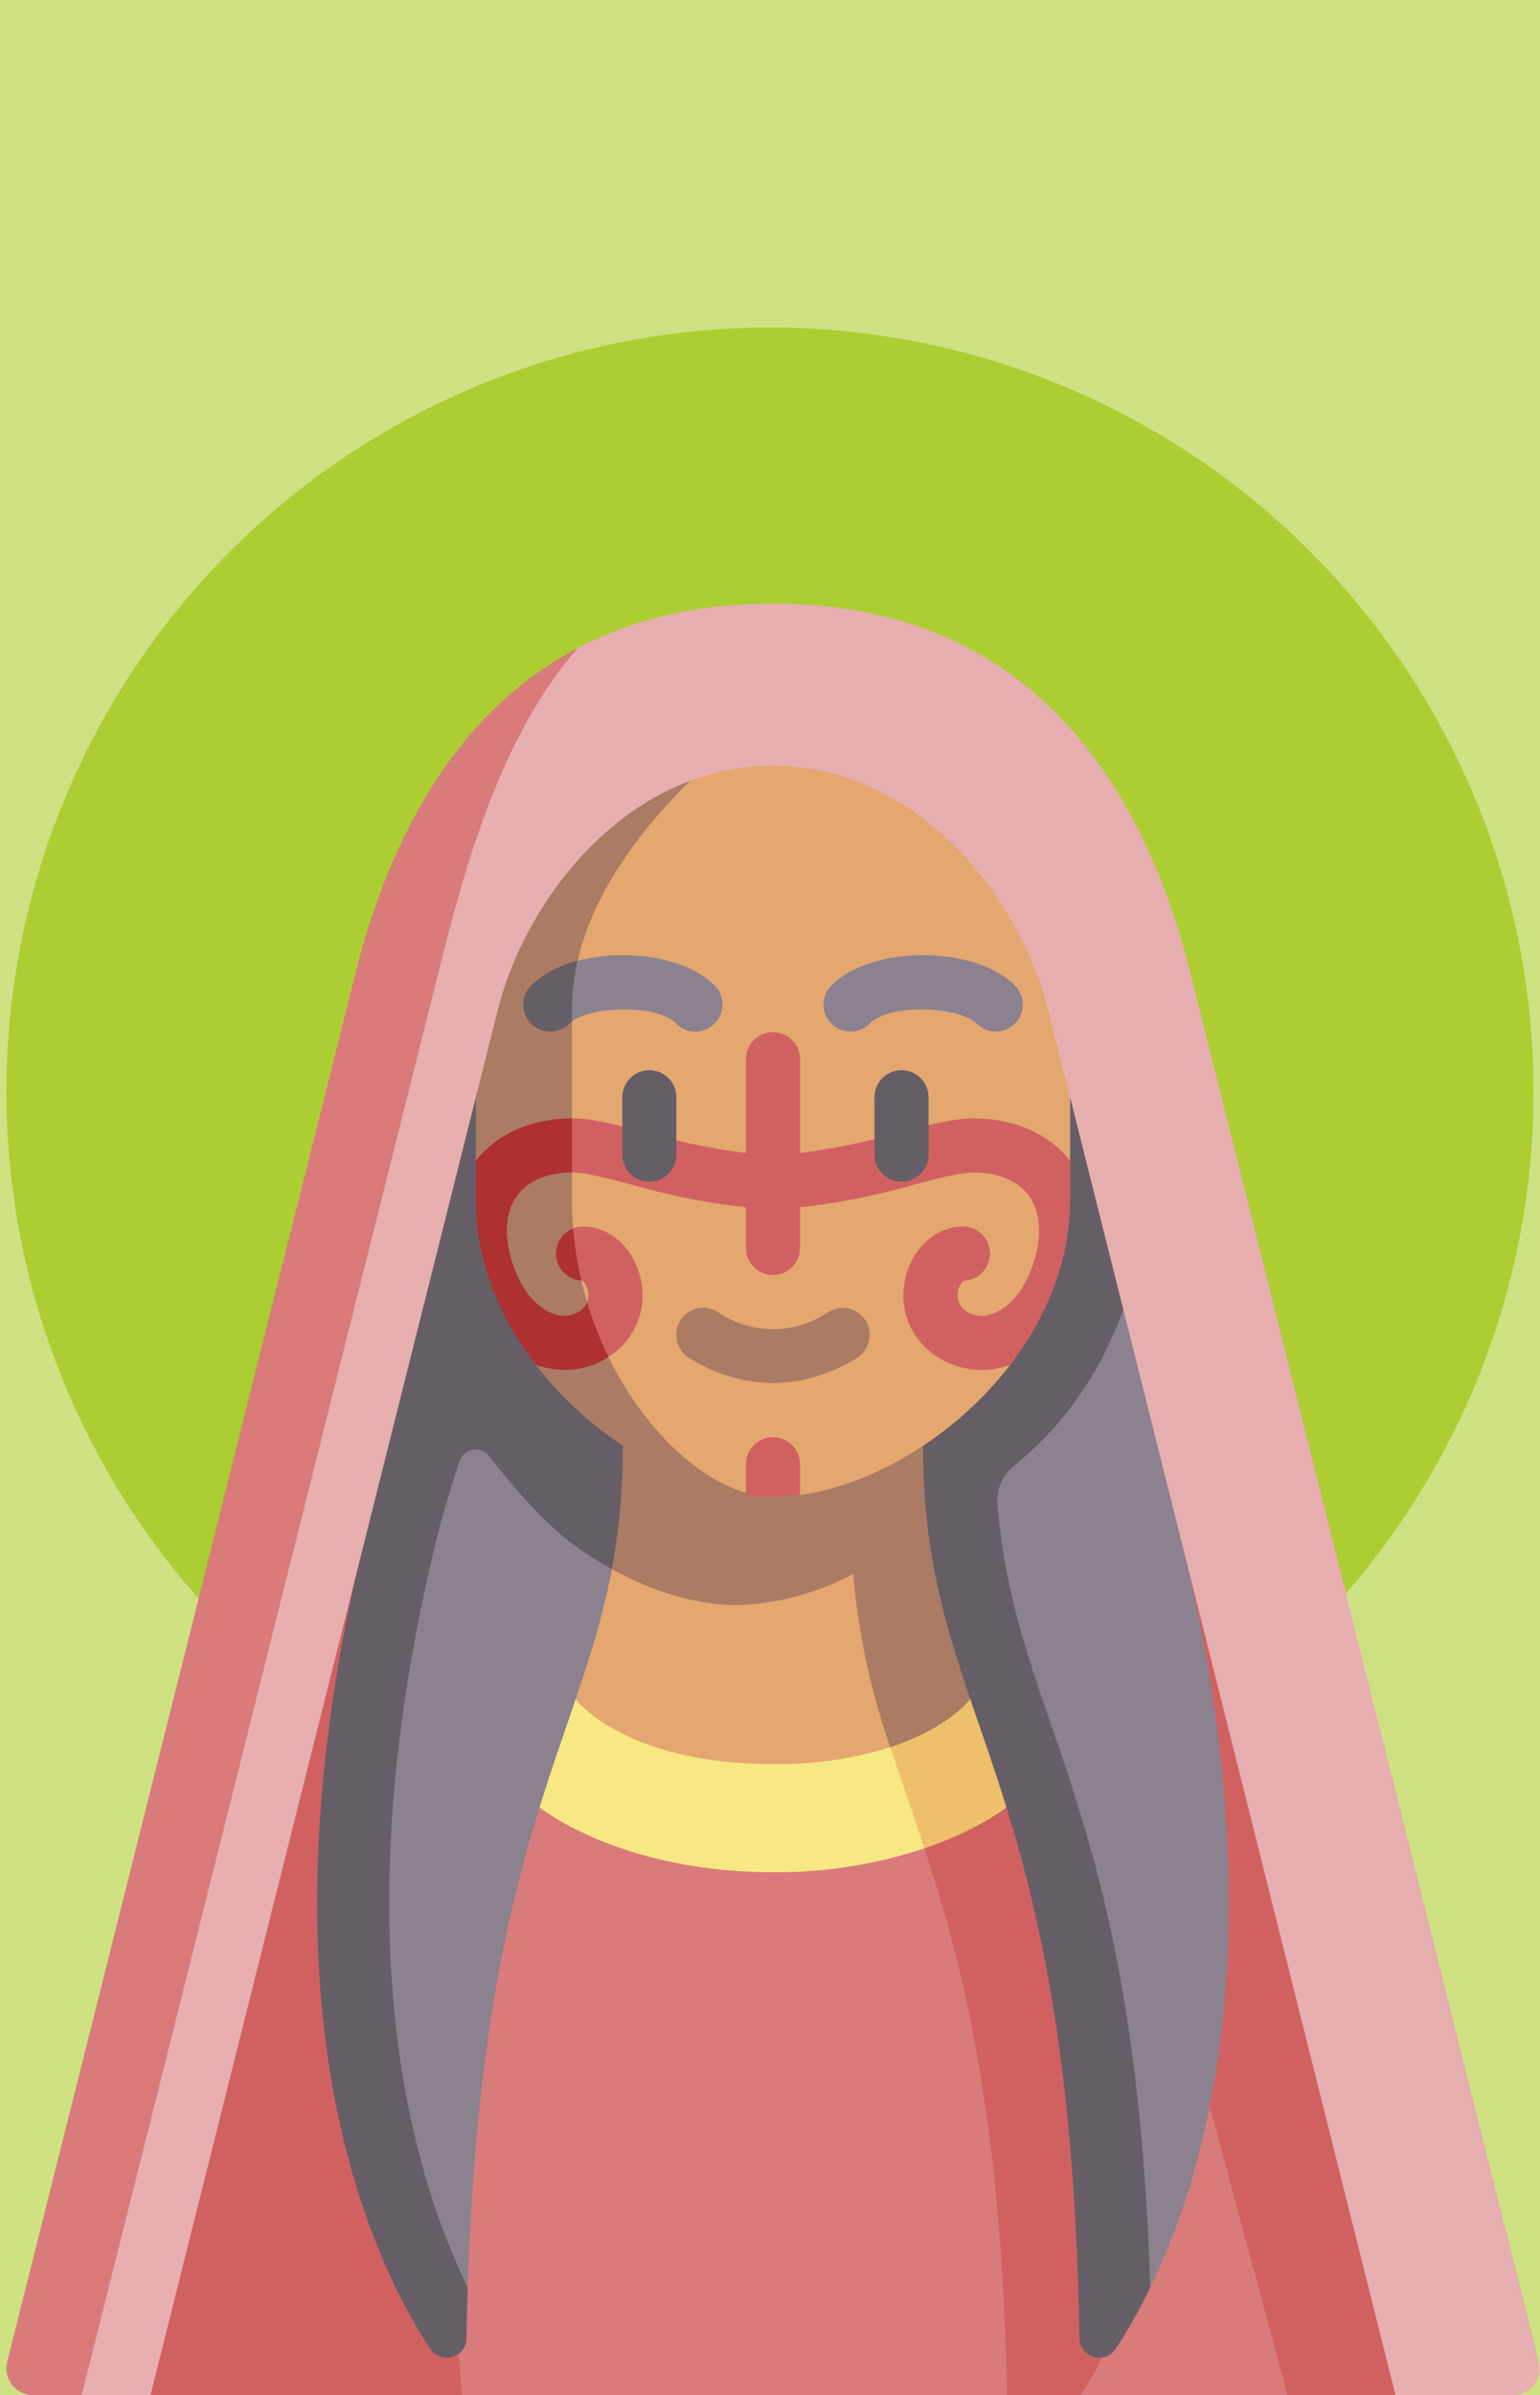 <svg xmlns="http://www.w3.org/2000/svg" width="240" height="373" viewBox="0 0 240 373">
  <g id="Grupo_80445" data-name="Grupo 80445" transform="translate(6746 6483)">
    <rect id="Rectángulo_33796" data-name="Rectángulo 33796" width="240" height="373" transform="translate(-6746 -6483)" fill="#cee284"/>
    <circle id="Elipse_4738" data-name="Elipse 4738" cx="119" cy="119" r="119" transform="translate(-6745 -6432)" fill="#adce32"/>
    <g id="mujer" transform="translate(-6780.691 -6389)">
      <path id="Trazado_114024" data-name="Trazado 114024" d="M260.789,278.14H130.581L148.365,401l84.9-.011,7.863-4.155L244.608,401H276.96Z" transform="translate(-41.622 -122.001)" fill="#d97b7b"/>
      <path id="Trazado_114025" data-name="Trazado 114025" d="M108.715,186.352,124.277,360.74H75.665Z" transform="translate(-17.534 -81.74)" fill="#d16161"/>
      <path id="Trazado_114026" data-name="Trazado 114026" d="M294.318,325.438l11.339.011c5.2-6.715,7.966-16.972,15.809-61.449l16.543,61.449H354.85s-33.991-161.341-33.383-174.388C318.079,129.175,296,106.084,286.7,105.9c-20.209-.4-16.71,46.2-16.71,82.922,0,43.028,22.54,49.121,24.324,136.619" transform="translate(-102.671 -46.449)" fill="#d16161"/>
      <path id="Trazado_114027" data-name="Trazado 114027" d="M220.074,288.4c-23.915,0-36.381-4.48-36.381-4.48v28.068s12.466,10.093,36.381,10.093a72.925,72.925,0,0,0,23.6-3.712c-3.66-11.127-1.612-20.1-3.763-30.536C235.743,288.178,225.385,288.4,220.074,288.4Z" transform="translate(-64.918 -124.536)" fill="#f8e883"/>
      <path id="Trazado_114028" data-name="Trazado 114028" d="M296,283.92s-7.546,2.71-22.154,3.914c2.151,10.432,5.717,19.409,9.377,30.536,8.446-2.879,12.777-6.382,12.777-6.382Z" transform="translate(-104.461 -124.536)" fill="#eec06b"/>
      <path id="Trazado_114029" data-name="Trazado 114029" d="M193.71,259.425v23.833s7.567,10.093,30.757,10.093a58.355,58.355,0,0,0,18.278-2.621l-.807-33.916Z" transform="translate(-69.312 -112.647)" fill="#e3a76f"/>
      <path id="Trazado_114030" data-name="Trazado 114030" d="M255.225,267.031V219.82H193.71V243.2c8.026,5.76,17.152,9.17,25.144,9.17a40.644,40.644,0,0,0,18.111-4.869,110.853,110.853,0,0,0,5.78,27C251.855,271.513,255.225,267.031,255.225,267.031Z" transform="translate(-69.312 -96.42)" fill="#ab7b64"/>
      <path id="Trazado_114031" data-name="Trazado 114031" d="M334.534,214.964a508.772,508.772,0,0,0-4.843-53.56c-.644,13.833-11.814,33.628-29.313,45.734,1.69,37.614,27.19,47.149,29.68,125.877,9.533-19.634,19.638-57.406,4.476-118.051Z" transform="translate(-116.1 -70.797)" fill="#8c818f"/>
      <path id="Trazado_114032" data-name="Trazado 114032" d="M325.034,128.284C321.645,106.4,316,86.084,306.7,85.9c-20.209-.4-16.71,46.2-16.71,82.922,0,43.412,22.945,49.228,24.368,138.982a3.08,3.08,0,0,0,5.658,1.64,85.637,85.637,0,0,0,5.382-9.548c-2.4-75.946-20.993-87.5-23.821-121.991a6.993,6.993,0,0,1,2.624-6.022c15.245-12.2,20.221-30.551,20.829-43.6Z" transform="translate(-111.443 -37.676)" fill="#655e67"/>
      <path id="Trazado_114033" data-name="Trazado 114033" d="M151.3,208.748s-9.256,22.218-10.448,26.983c-15.163,60.646.557,98.417,10.091,118.051,2.153-68.049,17.3-84.405,22.462-111.881-1.92-1.057-22.1-33.153-22.1-33.153Z" transform="translate(-43.358 -91.563)" fill="#8c818f"/>
      <path id="Trazado_114034" data-name="Trazado 114034" d="M140.939,181.843c.662-2.649,2.083-7.148,3.213-10.621a2.65,2.65,0,0,1,4.624-.792c3.168,4.128,8.394,10.39,13.457,14.024a55.98,55.98,0,0,0,5.645,3.56,102.382,102.382,0,0,0,1.718-19.195c0-36.717,3.5-83.326-16.71-82.922s-23.175,95.946-23.175,95.946c-18.163,72.645-.068,112.479,9.869,127.618a3.079,3.079,0,0,0,5.648-1.654q.065-4.07.187-7.914c-9.533-19.633-19.639-57.4-4.476-118.05Z" transform="translate(-37.836 -37.676)" fill="#655e67"/>
      <path id="Trazado_114035" data-name="Trazado 114035" d="M182.684,76.318v29.64c0,25.578,18.993,46.313,36.947,46.313,12.364,0,27.445-8.162,36.966-20.562,5.654-7.363,9.347-28.916,9.347-31.782V51.282L219.621,30.011C219.216,30.281,182.684,50.908,182.684,76.318Z" transform="translate(-64.476 -13.164)" fill="#e3a76f"/>
      <path id="Trazado_114036" data-name="Trazado 114036" d="M180.98,105.953V76.313c0-25.41,30.918-46.037,31.324-46.307L212.289,30,166,51.277V99.921c0,2.867,3.691,24.413,9.341,31.775,9.521,12.4,24.6,20.57,36.972,20.57-13.332,0-31.333-20.735-31.333-46.313Z" transform="translate(-57.158 -13.159)" fill="#ab7b64"/>
      <path id="Trazado_114037" data-name="Trazado 114037" d="M189.776,157.557c-1.3-1.3-1.287-3.636-1.287-8.11a4.193,4.193,0,0,1,1.547-.3c3.994,0,7.53,3,8.8,7.46A11.319,11.319,0,0,1,194,169.44a10.9,10.9,0,0,1-3.332-8.5,3.194,3.194,0,0,0-.742-3.37c-.052,0-.1-.008-.152-.011Zm61.046-25.249c-3,0-6.721.972-11.433,2.2a103.8,103.8,0,0,1-15.547,3.185v-14.6a4.21,4.21,0,1,0-8.421,0v14.6a103.943,103.943,0,0,1-15.547-3.185c-4.712-1.23-8.434-2.2-11.433-2.2-.048,0-.095,0-.143,0l-5.614,3.825,5.614,4.595.143,0c1.918,0,5.506.937,9.306,1.929a106.037,106.037,0,0,0,17.674,3.5v6.334a4.21,4.21,0,1,0,8.421,0v-6.334a106.018,106.018,0,0,0,17.674-3.5c3.8-.993,7.389-1.929,9.306-1.929,3.89,0,6.971,1.276,8.675,3.594,1.817,2.47,2.1,6.12.806,10.279-1.284,4.117-3.6,7.068-6.357,8.1a4.49,4.49,0,0,1-4.01-.255,3.077,3.077,0,0,1-.6-4.876,4.21,4.21,0,0,0-.109-8.419c-3.994,0-7.53,3-8.8,7.46a11.336,11.336,0,0,0,5.079,13,12.867,12.867,0,0,0,11.088,1.082c5.654-7.363,9.348-16.22,9.348-25.749v-6.032c-3.358-4.257-8.7-6.6-15.123-6.6Zm-31.19,49.652a4.21,4.21,0,0,0-4.21,4.21v4.781a29.663,29.663,0,0,0,8.421,0V186.17A4.21,4.21,0,0,0,219.631,181.96Z" transform="translate(-64.476 -52.145)" fill="#d16161"/>
      <path id="Trazado_114038" data-name="Trazado 114038" d="M180.98,142.806v8.42c-3.821.031-6.849,1.3-8.532,3.591-1.817,2.47-2.1,6.12-.807,10.279,1.284,4.117,3.6,7.069,6.357,8.1a4.492,4.492,0,0,0,4.01-.254,3.162,3.162,0,0,0,1.342-1.506,56.447,56.447,0,0,0,3.332,8.5c-.084.054-.162.113-.247.166a12.509,12.509,0,0,1-6.6,1.859,13.627,13.627,0,0,1-4.49-.784C169.692,173.814,166,164.96,166,155.433V149.4c3.333-4.224,8.622-6.56,14.98-6.595Zm-2.472,21.048a4.207,4.207,0,0,0,3.95,4.2,55.522,55.522,0,0,1-1.287-8.11,4.208,4.208,0,0,0-2.663,3.913Z" transform="translate(-57.158 -62.639)" fill="#ae3030"/>
      <path id="Trazado_114039" data-name="Trazado 114039" d="M210.89,146.8a4.21,4.21,0,0,1-4.21-4.21v-8.947a4.21,4.21,0,0,1,8.421,0v8.947A4.21,4.21,0,0,1,210.89,146.8Z" transform="translate(-75.001 -56.773)" fill="#655e67"/>
      <path id="Trazado_114040" data-name="Trazado 114040" d="M280.89,146.8a4.21,4.21,0,0,1-4.21-4.21v-8.947a4.21,4.21,0,0,1,8.421,0v8.947A4.21,4.21,0,0,1,280.89,146.8Z" transform="translate(-105.705 -56.773)" fill="#655e67"/>
      <path id="Trazado_114041" data-name="Trazado 114041" d="M191.368,107.849c3.239-2.421,13.225-2.715,16.276.336a4.21,4.21,0,0,0,5.954-5.954c-4.5-4.5-14.008-5.772-21.345-3.821-.565,2.449-2.568,4.96-2.568,7.522C189.684,106.5,191.368,107.146,191.368,107.849Z" transform="translate(-67.546 -42.777)" fill="#8c818f"/>
      <path id="Trazado_114042" data-name="Trazado 114042" d="M180.406,108.876a4.21,4.21,0,0,0,5.954,0,3.679,3.679,0,0,1,.4-.336v-1.918a33.378,33.378,0,0,1,.884-7.522,16.019,16.019,0,0,0-7.235,3.821A4.209,4.209,0,0,0,180.406,108.876Z" transform="translate(-62.936 -43.469)" fill="#655e67"/>
      <path id="Trazado_114043" data-name="Trazado 114043" d="M269.707,108.184a4.21,4.21,0,0,1-5.954-5.954c6.277-6.277,22.3-6.277,28.582,0a4.21,4.21,0,0,1-5.954,5.954c-2.726-2.726-13.487-3.187-16.674,0Z" transform="translate(-99.495 -42.776)" fill="#8c818f"/>
      <path id="Trazado_114044" data-name="Trazado 114044" d="M236.728,207.087a25.188,25.188,0,0,1-13.236-4.042,4.21,4.21,0,0,1,4.746-6.956,15.273,15.273,0,0,0,16.983,0,4.21,4.21,0,0,1,4.745,6.956,25.188,25.188,0,0,1-13.236,4.042Z" transform="translate(-81.573 -85.692)" fill="#ab7b64"/>
      <path id="Trazado_114045" data-name="Trazado 114045" d="M121.38,63.448c4.457-17.763,20.366-38.186,42.938-38.186S202.8,45.685,207.257,63.448L261.342,279h18.227a4.207,4.207,0,0,0,4.085-5.23c-7.923-31.573-49.2-196.042-54.156-215.8C222.733,31,206.443,0,164.318,0c-12.182,0-22.2,2.6-30.454,6.934-12.428,14.33-23.43,35.1-27.428,51.032C100.947,79.84,56.581,279,56.581,279H67.294c5.532-22.048,50.47-201.143,54.086-215.552Z" transform="translate(-9.163)" fill="#e7afaf"/>
      <path id="Trazado_114046" data-name="Trazado 114046" d="M124.7,12.352C104.41,23.015,94.785,44.217,89.975,63.384c-4.959,19.762-46.233,184.231-54.156,215.8a4.207,4.207,0,0,0,4.085,5.23h7.514S97.4,85.258,102.887,63.384c4-15.932,9.386-36.7,21.814-51.032Z" transform="translate(0 -5.418)" fill="#d97b7b"/>
    </g>
  </g>
</svg>
